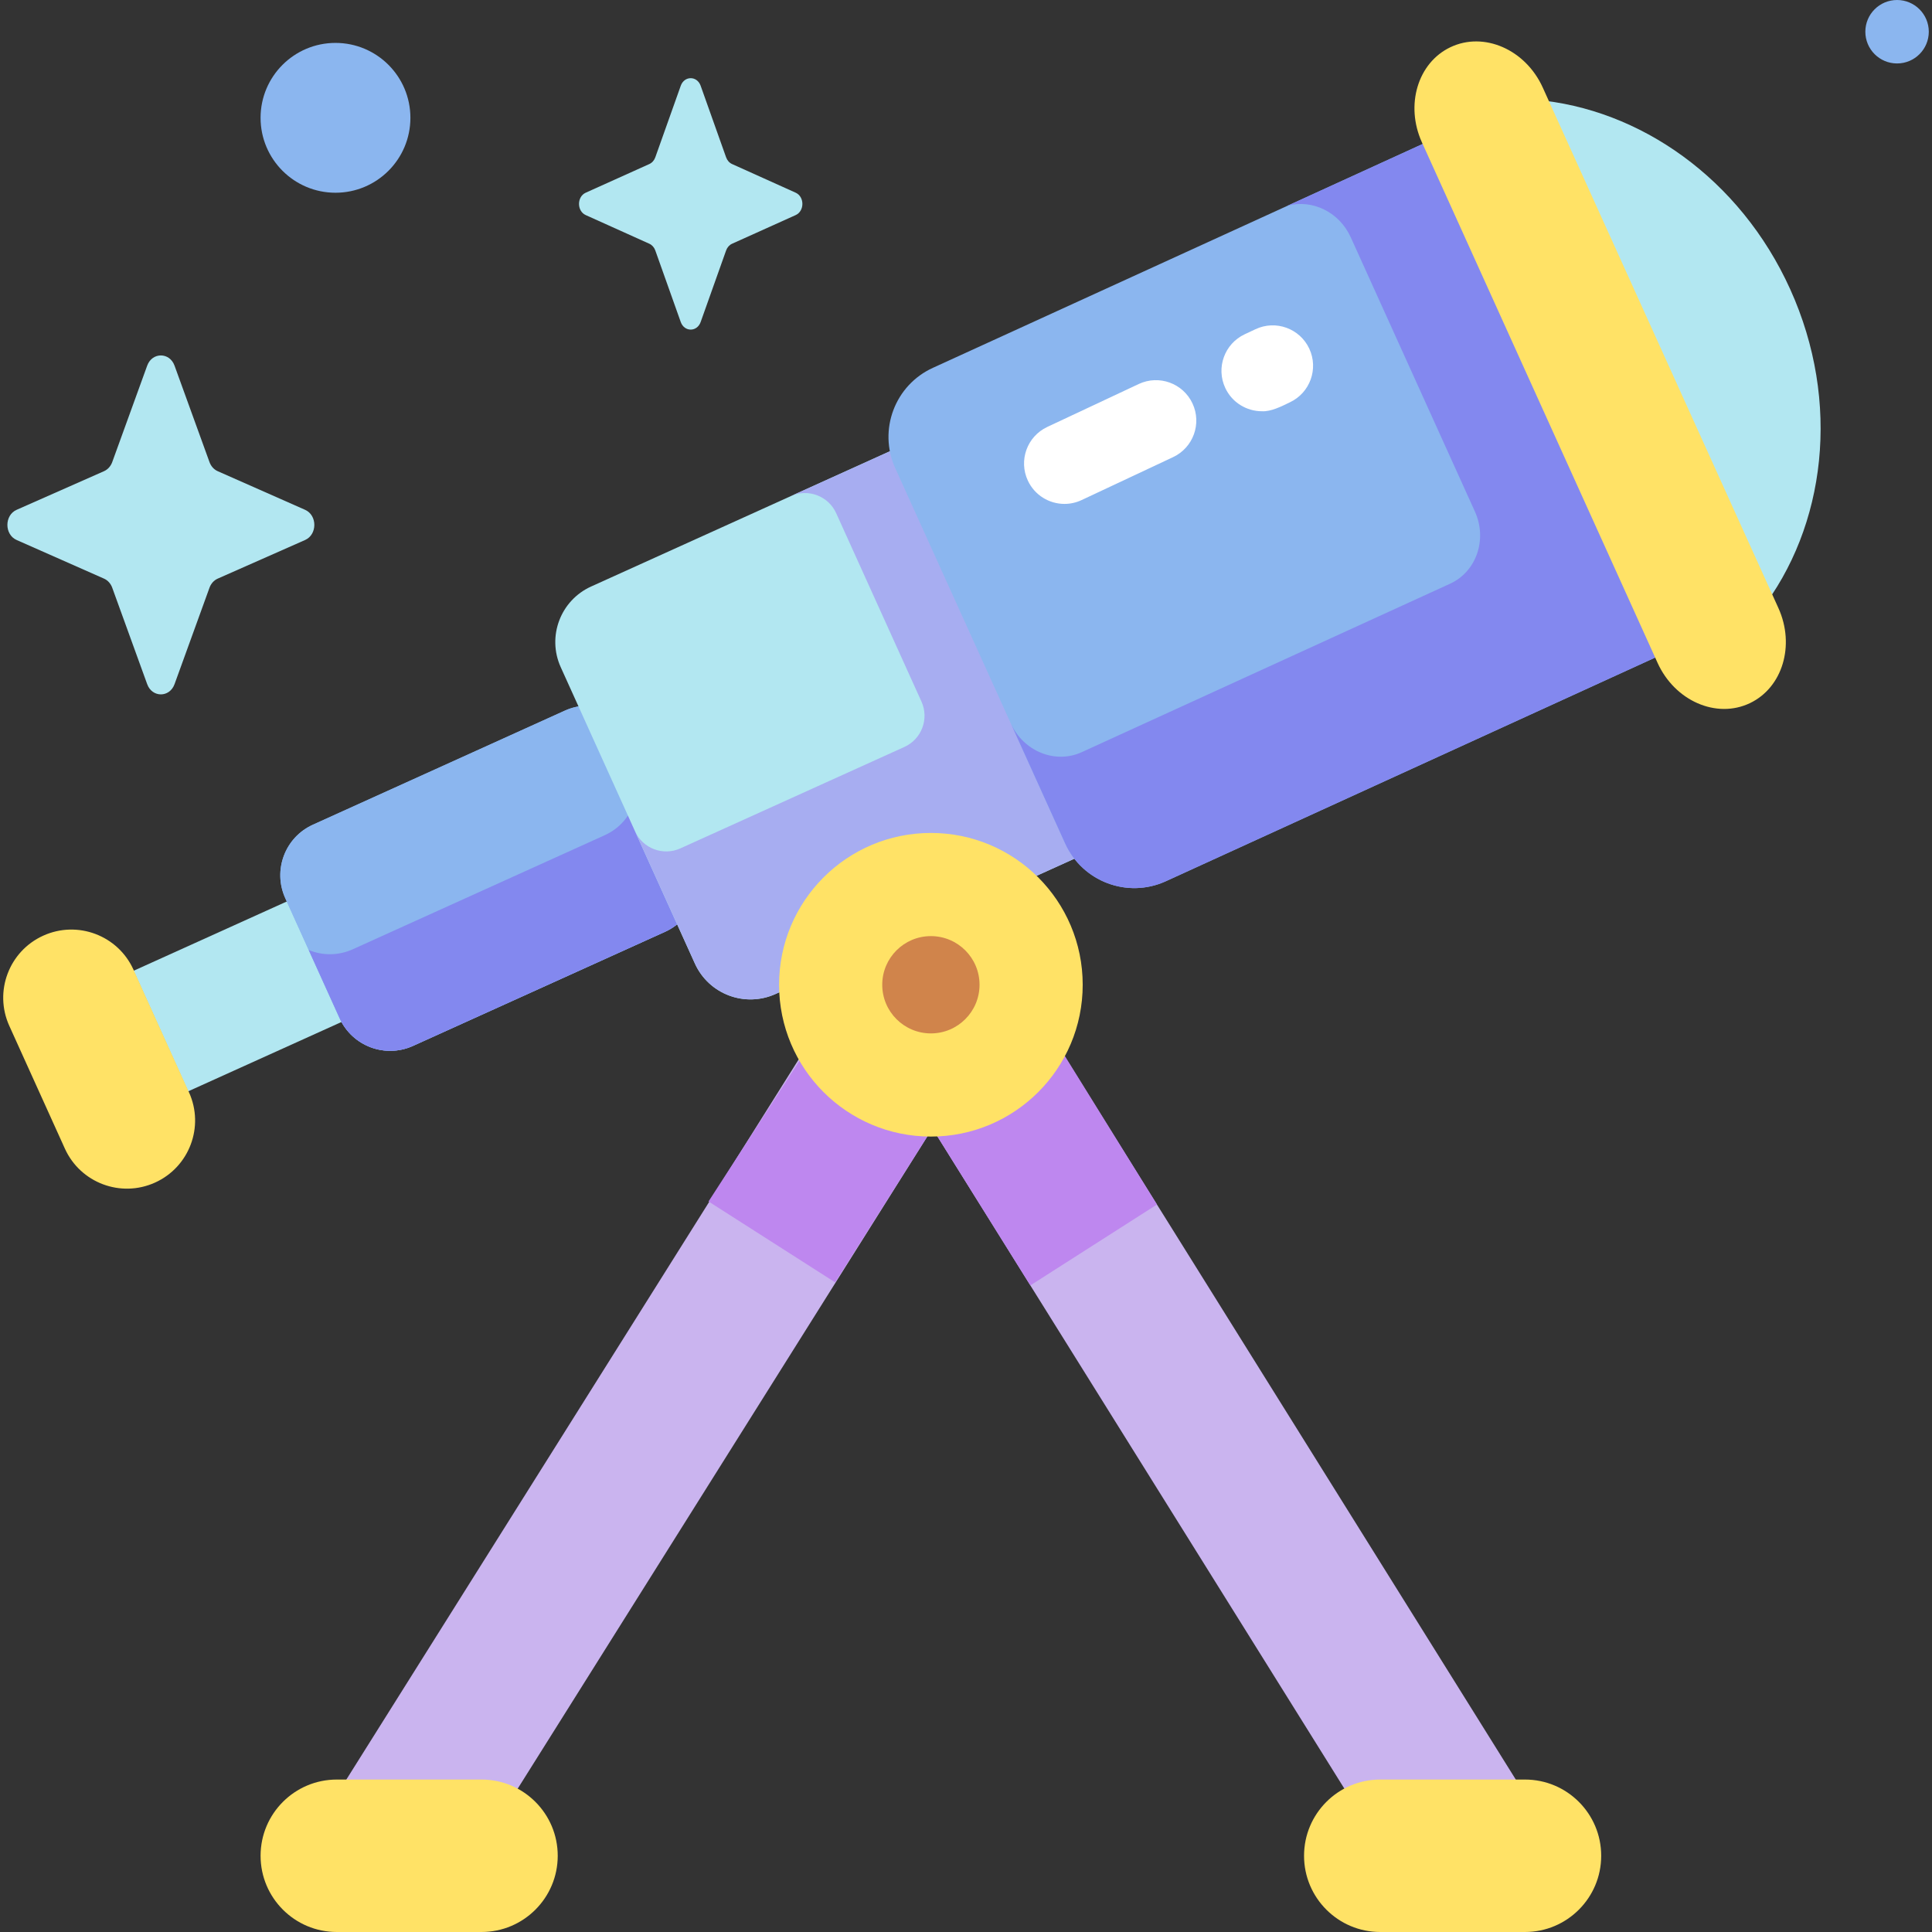 <svg id="Capa_1" enable-background="new 0 0 512 512" height="512" viewBox="0 0 512 512" width="512" xmlns="http://www.w3.org/2000/svg"><rect x="0" y="0" width="512" height="512" fill="#333333" stroke="none"/><g><g><path d="m406.793 26.434c27.687 2.338 54.345 20.871 67.621 50.196 13.555 29.94 9.452 62.94-7.954 85.326" fill="#b2e7f1"/><path d="m39.282 239.705h77.508v35.077h-77.508z" fill="#b2e7f1" transform="matrix(.911 -.412 .412 .911 -99.148 55.081)"/><path d="m2.462 271.857 14.728 32.533c4.113 9.086 14.814 13.117 23.9 9.004 9.086-4.113 13.118-14.814 9.004-23.9l-14.728-32.533c-4.114-9.086-14.814-13.118-23.901-9.004-9.085 4.113-13.116 14.814-9.003 23.9z" fill="#ffe266"/><path d="m176.257 246.927-66.798 30.241c-7.398 3.349-16.111.067-19.46-7.331l-14.407-31.823c-3.349-7.398-.067-16.111 7.331-19.46l66.798-30.241c7.398-3.349 16.111-.067 19.46 7.331l14.407 31.823c3.35 7.398.067 16.111-7.331 19.46z" fill="#8bb6ef"/><path d="m176.257 246.927-66.798 30.241c-7.398 3.349-16.111.067-19.46-7.331l-14.407-31.823c-3.349-7.398-.067-16.111 7.331-19.46l66.798-30.241c7.398-3.349 16.111-.067 19.46 7.331l14.407 31.823c3.35 7.398.067 16.111-7.331 19.46z" fill="#8bb6ef"/><path d="m183.588 227.467-14.407-31.823c-1.609-3.553-4.46-6.144-7.804-7.52l6.225 13.75c3.349 7.398.067 16.111-7.331 19.46l-66.798 30.241c-3.845 1.74-8.039 1.677-11.656.189l8.182 18.074c3.349 7.398 12.062 10.68 19.46 7.331l66.798-30.242c7.398-3.35 10.681-12.062 7.331-19.46z" fill="#8388ef"/><path d="m325.534 209.088-119.992 54.323c-8.13 3.681-17.704.074-21.385-8.056l-35.557-78.54c-3.681-8.13-.074-17.704 8.056-21.385l119.992-54.323c8.13-3.681 17.704-.074 21.385 8.056l35.557 78.54c3.68 8.13.074 17.705-8.056 21.385z" fill="#b2e7f1"/><path d="m333.59 187.703-35.557-78.54c-3.681-8.13-13.255-11.737-21.385-8.056l-67.073 30.365c4.571-2.069 9.953-.041 12.022 4.529l22.603 49.928c2.069 4.57.042 9.953-4.529 12.022l-59.364 26.876c-4.57 2.069-9.953.041-12.022-4.529l-8.337-18.416 24.209 53.473c3.681 8.13 13.255 11.737 21.385 8.056l119.992-54.323c8.13-3.68 11.736-13.255 8.056-21.385z" fill="#a7adf1"/><path d="m449.87 169.13-140.967 64.434c-10.121 4.582-22.04.092-26.622-10.029l-45.028-99.46c-4.582-10.121-.092-22.04 10.029-26.621l140.967-64.434c10.121-4.582 22.039-.092 26.621 10.029l45.028 99.46c4.582 10.121.092 22.039-10.028 26.621z" fill="#8bb6ef"/><path d="m459.898 142.509-45.028-99.46c-4.582-10.12-16.501-14.61-26.621-10.029l-47.044 21.503c6.537-1.777 13.716 1.646 16.752 8.35l32.912 72.697c3.349 7.398.382 15.967-6.627 19.14l-97.616 44.643c-7.009 3.173-15.406-.251-18.755-7.648l14.41 31.83c4.582 10.12 16.501 14.611 26.621 10.029l140.968-64.434c10.12-4.582 14.61-16.501 10.028-26.621z" fill="#8388ef"/><path d="m463.752 186.338c-8.875 4.238-19.912-.582-24.491-10.696l-62.442-137.925c-4.463-9.859-1.108-21.068 7.543-25.199 8.875-4.238 19.912.582 24.491 10.696l62.442 137.925c4.463 9.859 1.108 21.068-7.543 25.199z" fill="#ffe266"/><g><path d="m124.346 494.473h-46.93l146.665-233.502h46.93z" fill="#cab4ef"/><path d="m369.043 494.473h46.93l-145.813-233.674h-46.93z" fill="#cab4ef"/><g fill="#ffe266"><path d="m127.603 512h-38.346c-11.157 0-20.201-9.044-20.201-20.201 0-11.157 9.044-20.201 20.201-20.201h38.346c11.157 0 20.201 9.044 20.201 20.201 0 11.157-9.044 20.201-20.201 20.201z"/><path d="m365.787 512h38.346c11.157 0 20.201-9.044 20.201-20.201 0-11.157-9.044-20.201-20.201-20.201h-38.346c-11.157 0-20.201 9.044-20.201 20.201-.001 11.157 9.044 20.201 20.201 20.201z"/></g></g><path d="m306.607 319.208-33.553 21.437-25.958-41.599 32.482-23.426z" fill="#be87ef"/><path d="m187.768 318.402 33.553 21.437 25.775-40.793-34.106-19.667z" fill="#be87ef"/><g><circle cx="246.695" cy="260.971" fill="#ffe266" r="40.232"/><path d="m259.587 260.971c0 7.12-5.772 12.892-12.892 12.892s-12.892-5.772-12.892-12.892 5.772-12.892 12.892-12.892c7.12.001 12.892 5.773 12.892 12.892z" fill="#d0844b"/></g><g><path d="m334.411 108.984c-4.021 0-7.876-2.277-9.698-6.159-2.512-5.352-.21-11.726 5.142-14.238l2.87-1.347c5.35-2.515 11.726-.21 14.239 5.142 2.512 5.352.21 11.726-5.142 14.238-2.192 1.056-4.969 2.504-7.411 2.364z" fill="#fff"/></g><g><path d="m282.095 133.541c-4.022 0-7.875-2.277-9.697-6.158-2.513-5.351-.211-11.726 5.14-14.239l24.242-11.379c5.35-2.513 11.727-.211 14.239 5.142 2.512 5.352.21 11.726-5.142 14.238l-24.24 11.379c-1.471.69-3.019 1.017-4.542 1.017z" fill="#fff"/></g></g><g><path d="m108.762 31.225c0 10.965-8.889 19.853-19.853 19.853-10.965 0-19.854-8.889-19.854-19.853 0-10.965 8.889-19.854 19.854-19.854 10.965.001 19.853 8.889 19.853 19.854z" fill="#8bb6ef"/><circle cx="502.742" cy="8.408" fill="#8bb6ef" r="8.408"/><g fill="#b2e7f1"><path d="m185.681 22.729 6.745 18.965c.289.812.86 1.455 1.582 1.78l16.849 7.591c2.38 1.073 2.38 4.865 0 5.938l-16.849 7.591c-.722.325-1.293.968-1.582 1.78l-6.745 18.964c-.953 2.679-4.322 2.679-5.275 0l-6.745-18.964c-.289-.812-.86-1.455-1.582-1.78l-16.849-7.591c-2.38-1.073-2.38-4.865 0-5.938l16.849-7.591c.722-.325 1.293-.969 1.582-1.78l6.745-18.965c.953-2.679 4.323-2.679 5.275 0z"/><path d="m46.255 96.904 9.267 25.566c.397 1.095 1.182 1.962 2.174 2.4l23.152 10.234c3.271 1.446 3.271 6.559 0 8.005l-23.152 10.234c-.991.438-1.777 1.306-2.174 2.4l-9.267 25.566c-1.309 3.612-5.94 3.612-7.249 0l-9.267-25.566c-.397-1.094-1.182-1.962-2.174-2.4l-23.152-10.235c-3.271-1.446-3.271-6.559 0-8.005l23.152-10.234c.991-.438 1.777-1.306 2.174-2.4l9.267-25.566c1.309-3.611 5.94-3.611 7.249.001z"/></g></g></g></svg>